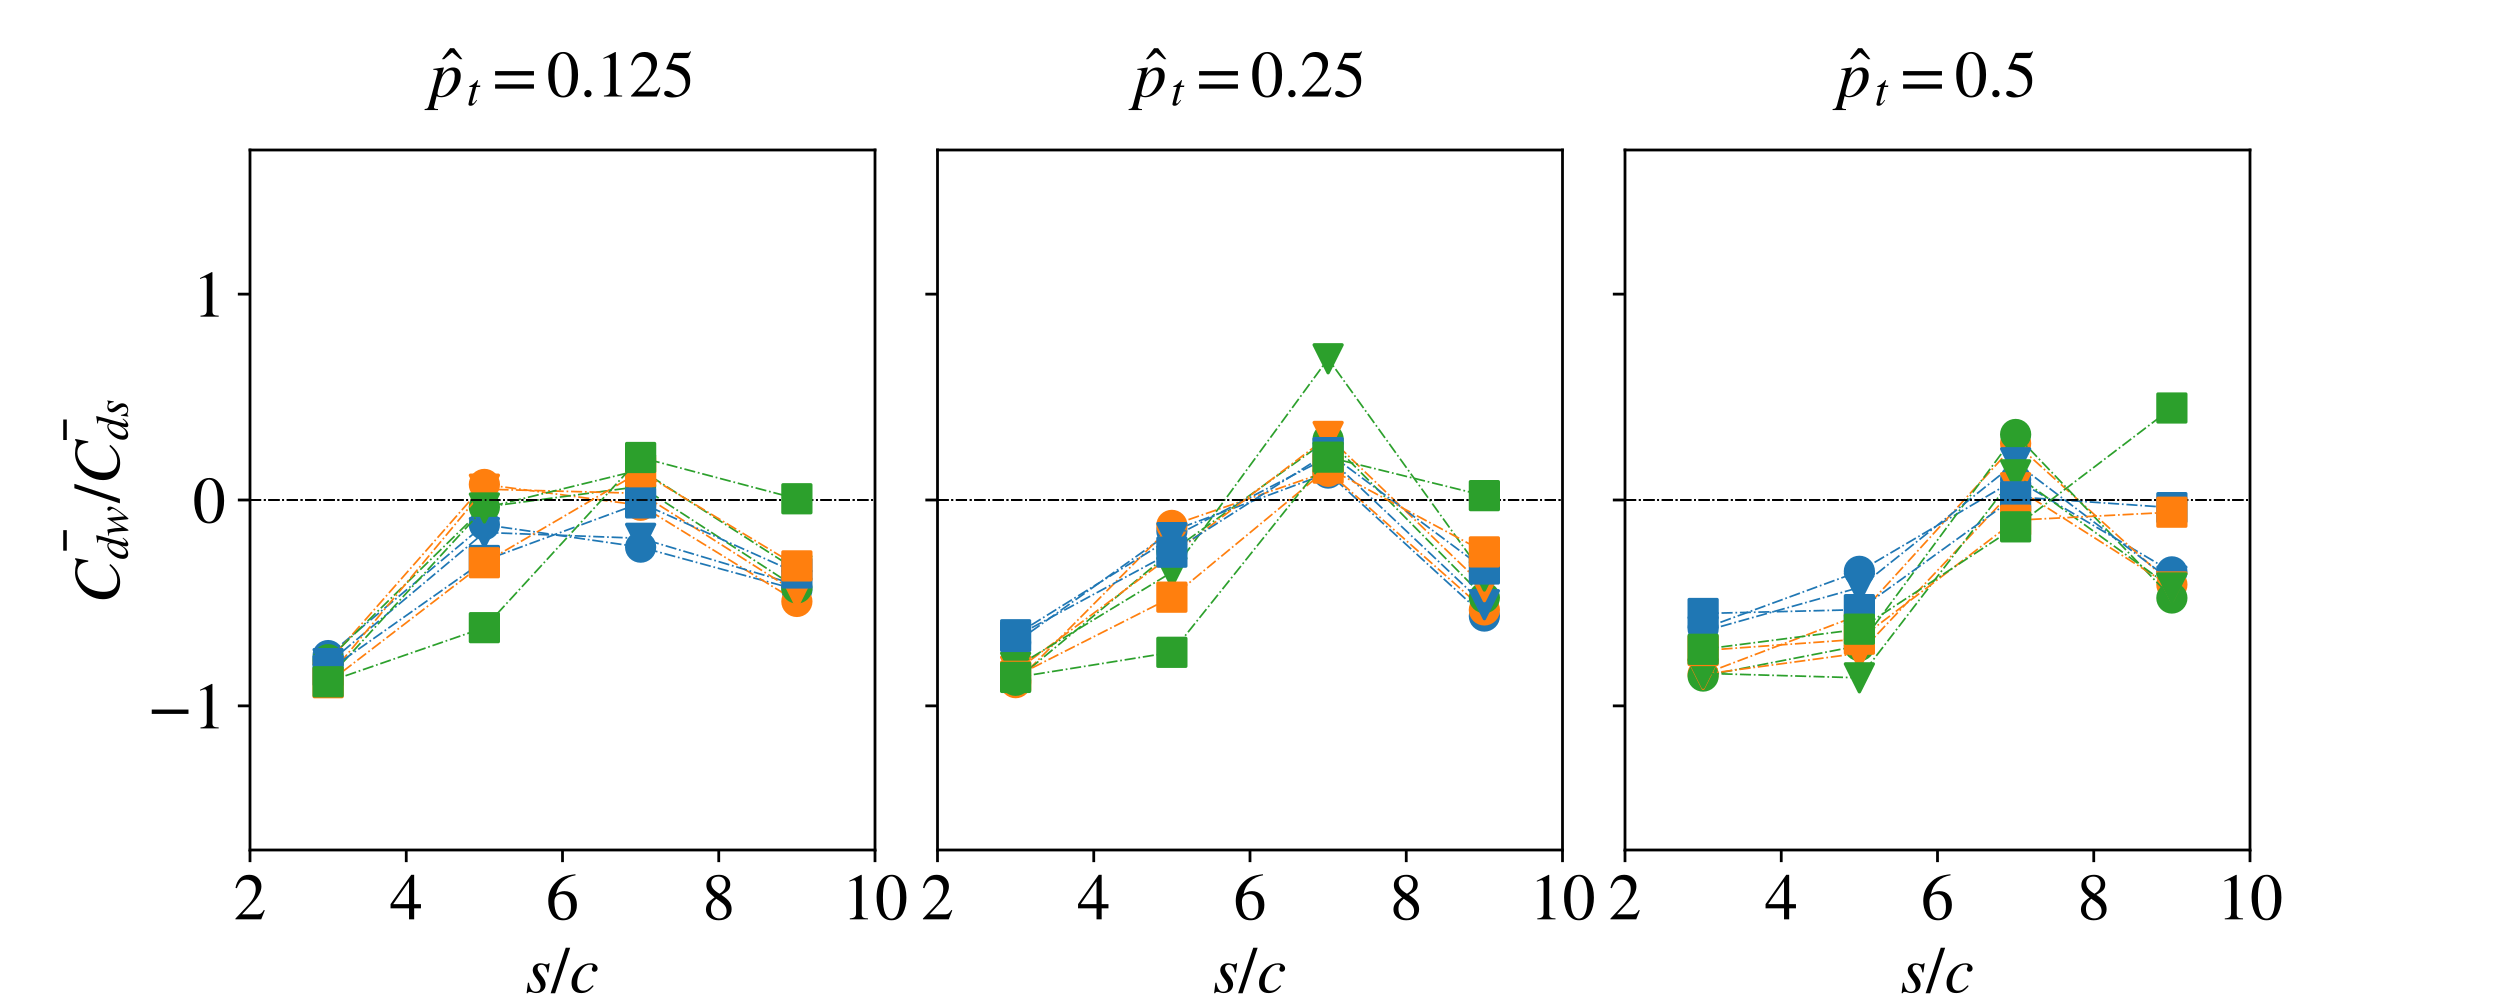 <?xml version="1.0" encoding="utf-8" standalone="no"?>
<!DOCTYPE svg PUBLIC "-//W3C//DTD SVG 1.1//EN"
  "http://www.w3.org/Graphics/SVG/1.1/DTD/svg11.dtd">
<!-- Created with matplotlib (https://matplotlib.org/) -->
<svg height="288pt" version="1.1" viewBox="0 0 720 288" width="720pt" xmlns="http://www.w3.org/2000/svg" xmlns:xlink="http://www.w3.org/1999/xlink">
 <defs>
  <style type="text/css">
*{stroke-linecap:butt;stroke-linejoin:round;}
  </style>
 </defs>
 <g id="figure_1">
  <g id="patch_1">
   <path d="M 0 288 
L 720 288 
L 720 0 
L 0 0 
z
" style="fill:#ffffff;"/>
  </g>
  <g id="axes_1">
   <g id="patch_2">
    <path d="M 72 244.8 
L 252 244.8 
L 252 43.2 
L 72 43.2 
z
" style="fill:#ffffff;"/>
   </g>
   <g id="matplotlib.axis_1">
    <g id="xtick_1">
     <g id="line2d_1">
      <defs>
       <path d="M 0 0 
L 0 3.5 
" id="md3a696a0fd" style="stroke:#000000;stroke-width:0.8;"/>
      </defs>
      <g>
       <use style="stroke:#000000;stroke-width:0.8;" x="72" xlink:href="#md3a696a0fd" y="244.8"/>
      </g>
     </g>
     <g id="text_1">
      <!-- 2 -->
      <defs>
       <path d="M 47.406 13.703 
L 42 0 
L 2.906 0 
L 2.906 1.203 
L 20.703 20.094 
Q 27.703 27.406 30.703 33.5 
Q 33.703 39.594 33.703 46.094 
Q 33.703 52.797 30 56.5 
Q 26.297 60.203 19.797 60.203 
Q 14.406 60.203 11.25 57.391 
Q 8.094 54.594 5.094 47.203 
L 3 47.703 
Q 4.703 57 9.844 62.297 
Q 15 67.594 23.797 67.594 
Q 32.094 67.594 37.188 62.594 
Q 42.297 57.594 42.297 50 
Q 42.297 38.703 29.5 25.203 
L 13 7.594 
L 36.406 7.594 
Q 39.703 7.594 41.641 8.891 
Q 43.594 10.203 46 14.297 
z
" id="STIXGeneral-Regular-50"/>
      </defs>
      <g transform="translate(67.25 264.776)scale(0.19 -0.19)">
       <use xlink:href="#STIXGeneral-Regular-50"/>
      </g>
     </g>
    </g>
    <g id="xtick_2">
     <g id="line2d_2">
      <g>
       <use style="stroke:#000000;stroke-width:0.8;" x="117" xlink:href="#md3a696a0fd" y="244.8"/>
      </g>
     </g>
     <g id="text_2">
      <!-- 4 -->
      <defs>
       <path d="M 47.297 16.703 
L 37 16.703 
L 37 0 
L 29.203 0 
L 29.203 16.703 
L 1.203 16.703 
L 1.203 23.094 
L 32.594 67.594 
L 37 67.594 
L 37 23.094 
L 47.297 23.094 
z
M 29.203 23.094 
L 29.203 57.406 
L 5.203 23.094 
z
" id="STIXGeneral-Regular-52"/>
      </defs>
      <g transform="translate(112.25 264.776)scale(0.19 -0.19)">
       <use xlink:href="#STIXGeneral-Regular-52"/>
      </g>
     </g>
    </g>
    <g id="xtick_3">
     <g id="line2d_3">
      <g>
       <use style="stroke:#000000;stroke-width:0.8;" x="162" xlink:href="#md3a696a0fd" y="244.8"/>
      </g>
     </g>
     <g id="text_3">
      <!-- 6 -->
      <defs>
       <path d="M 44.594 68.406 
L 44.797 66.797 
Q 33 64.906 25.094 57.25 
Q 17.203 49.594 15.203 38.297 
Q 21 42.797 27.906 42.797 
Q 36.703 42.797 41.75 37.188 
Q 46.797 31.594 46.797 21.906 
Q 46.797 12.094 41.703 5.906 
Q 35.797 -1.406 25.797 -1.406 
Q 13.594 -1.406 8.094 8.703 
Q 3.406 17.297 3.406 27.906 
Q 3.406 44.297 14.297 55.5 
Q 20.5 61.906 27.047 64.547 
Q 33.594 67.203 44.594 68.406 
z
M 37.797 18.797 
Q 37.797 38.203 24.297 38.203 
Q 19.297 38.203 16 35.547 
Q 12.703 32.906 12.703 26.594 
Q 12.703 14.906 16.344 8.156 
Q 20 1.406 26.906 1.406 
Q 32.203 1.406 35 6.156 
Q 37.797 10.906 37.797 18.797 
z
" id="STIXGeneral-Regular-54"/>
      </defs>
      <g transform="translate(157.25 264.776)scale(0.19 -0.19)">
       <use xlink:href="#STIXGeneral-Regular-54"/>
      </g>
     </g>
    </g>
    <g id="xtick_4">
     <g id="line2d_4">
      <g>
       <use style="stroke:#000000;stroke-width:0.8;" x="207" xlink:href="#md3a696a0fd" y="244.8"/>
      </g>
     </g>
     <g id="text_4">
      <!-- 8 -->
      <defs>
       <path d="M 44.5 15.5 
Q 44.5 7.797 39.141 3.188 
Q 33.797 -1.406 24.797 -1.406 
Q 16.406 -1.406 11 3.188 
Q 5.594 7.797 5.594 14.906 
Q 5.594 20.203 8.188 23.953 
Q 10.797 27.703 18.594 33.203 
Q 11.094 39.406 8.641 43.203 
Q 6.203 47 6.203 52 
Q 6.203 59.094 11.641 63.344 
Q 17.094 67.594 25.594 67.594 
Q 32.906 67.594 37.656 63.438 
Q 42.406 59.297 42.406 53.297 
Q 42.406 47.797 39.547 44.5 
Q 36.703 41.203 29 37.094 
Q 38 31.094 41.25 26.391 
Q 44.5 21.703 44.5 15.5 
z
M 35.5 53.297 
Q 35.5 58.5 32.594 61.641 
Q 29.703 64.797 24.594 64.797 
Q 19.5 64.797 16.547 62.141 
Q 13.594 59.5 13.594 54.891 
Q 13.594 50.297 16.547 46.547 
Q 19.5 42.797 26.094 38.906 
Q 31.203 41.906 33.344 45.25 
Q 35.5 48.594 35.5 53.297 
z
M 27.094 27.203 
L 21.203 31.203 
Q 16.797 27.594 15 24.141 
Q 13.203 20.703 13.203 15.797 
Q 13.203 9 16.641 5.203 
Q 20.094 1.406 25.906 1.406 
Q 30.797 1.406 33.844 4.453 
Q 36.906 7.5 36.906 12.406 
Q 36.906 16.906 34.594 20.297 
Q 32.297 23.703 27.094 27.203 
z
" id="STIXGeneral-Regular-56"/>
      </defs>
      <g transform="translate(202.25 264.776)scale(0.19 -0.19)">
       <use xlink:href="#STIXGeneral-Regular-56"/>
      </g>
     </g>
    </g>
    <g id="xtick_5">
     <g id="line2d_5">
      <g>
       <use style="stroke:#000000;stroke-width:0.8;" x="252" xlink:href="#md3a696a0fd" y="244.8"/>
      </g>
     </g>
     <g id="text_5">
      <!-- 10 -->
      <defs>
       <path d="M 39.406 0 
L 11.797 0 
L 11.797 1.5 
Q 17.297 1.797 19.297 3.547 
Q 21.297 5.297 21.297 9.5 
L 21.297 54.406 
Q 21.297 59.297 18.297 59.297 
Q 16.906 59.297 13.797 58.094 
L 11.094 57.094 
L 11.094 58.5 
L 29 67.594 
L 29.906 67.297 
L 29.906 7.594 
Q 29.906 4.297 31.906 2.891 
Q 33.906 1.5 39.406 1.5 
z
" id="STIXGeneral-Regular-49"/>
       <path d="M 47.594 33 
Q 47.594 26.297 46.297 20.344 
Q 45 14.406 42.453 9.406 
Q 39.906 4.406 35.406 1.5 
Q 30.906 -1.406 25 -1.406 
Q 18.906 -1.406 14.297 1.688 
Q 9.703 4.797 7.203 10 
Q 4.703 15.203 3.547 21.094 
Q 2.406 27 2.406 33.594 
Q 2.406 42.906 4.703 50.344 
Q 7 57.797 12.344 62.688 
Q 17.703 67.594 25.406 67.594 
Q 35.203 67.594 41.391 58 
Q 47.594 48.406 47.594 33 
z
M 38 32.5 
Q 38 48.297 34.641 56.641 
Q 31.297 65 24.797 65 
Q 18.594 65 15.297 56.594 
Q 12 48.203 12 32.906 
Q 12 17.5 15.297 9.344 
Q 18.594 1.203 25 1.203 
Q 31.297 1.203 34.641 9.344 
Q 38 17.5 38 32.5 
z
" id="STIXGeneral-Regular-48"/>
      </defs>
      <g transform="translate(242.5 264.776)scale(0.19 -0.19)">
       <use xlink:href="#STIXGeneral-Regular-49"/>
       <use x="50" xlink:href="#STIXGeneral-Regular-48"/>
      </g>
     </g>
    </g>
    <g id="text_6">
     <!-- $s/c$ -->
     <defs>
      <path d="M 36.594 44.203 
L 34.594 30.203 
L 33 30.203 
Q 31.594 41.797 24.094 41.797 
Q 21.406 41.797 19.797 40.297 
Q 18.203 38.797 18.203 36.094 
Q 18.203 32.297 23.594 25.906 
Q 30.406 18 30.406 12.297 
Q 30.406 6.203 26.344 2.547 
Q 22.297 -1.094 16 -1.094 
Q 13.094 -1.094 10.5 -0.094 
Q 8.406 0.797 6.094 0.797 
Q 4.094 0.797 3.203 -1.297 
L 1.594 -1.297 
L 3.594 14.594 
L 5.203 14.594 
Q 7.203 1 15.203 1 
Q 18.797 1 20.797 3 
Q 22.797 5 22.797 8.703 
Q 22.797 13.203 17.203 20.203 
Q 10.906 28.094 10.906 33.297 
Q 10.906 38.297 14.203 41.188 
Q 17.5 44.094 23 44.094 
Q 25 44.094 28.594 43.094 
Q 30.797 42.406 32.203 42.406 
Q 34.203 42.406 35.203 44.203 
z
" id="STIXGeneral-Italic-115"/>
      <path d="M 28.703 67.594 
L 5.906 -1.406 
L -0.906 -1.406 
L 22 67.594 
z
" id="STIXGeneral-Regular-47"/>
      <path d="M 35 10.703 
L 36.594 9.703 
Q 32 3.906 27.641 1.406 
Q 23.297 -1.094 17.703 -1.094 
Q 10.594 -1.094 6.797 2.797 
Q 3 6.703 3 14.297 
Q 3 21 6.391 27.25 
Q 9.797 33.5 15.297 38 
Q 23 44.094 32 44.094 
Q 36.594 44.094 39.547 41.797 
Q 42.5 39.5 42.5 36 
Q 42.5 34 41.094 32.594 
Q 39.703 31.203 37.703 31.203 
Q 35.703 31.203 34.75 32.344 
Q 33.797 33.5 33.797 35.203 
Q 33.797 36.094 34.547 37.547 
Q 35.297 39 35.297 40 
Q 35.297 42 31.594 42 
Q 25.297 42 20.703 37.203 
Q 11.594 27.594 11.594 13.906 
Q 11.594 8.5 13.891 5.5 
Q 16.203 2.5 20.5 2.5 
Q 24.406 2.5 27.594 4.391 
Q 30.797 6.297 35 10.703 
z
" id="STIXGeneral-Italic-99"/>
     </defs>
     <g transform="translate(151.36 285.876)scale(0.19 -0.19)">
      <use transform="translate(0 0.406)" xlink:href="#STIXGeneral-Italic-115"/>
      <use transform="translate(38.9 0.406)" xlink:href="#STIXGeneral-Regular-47"/>
      <use transform="translate(66.7 0.406)" xlink:href="#STIXGeneral-Italic-99"/>
     </g>
    </g>
   </g>
   <g id="matplotlib.axis_2">
    <g id="ytick_1">
     <g id="line2d_6">
      <defs>
       <path d="M 0 0 
L -3.5 0 
" id="mdf3794c778" style="stroke:#000000;stroke-width:0.8;"/>
      </defs>
      <g>
       <use style="stroke:#000000;stroke-width:0.8;" x="72" xlink:href="#mdf3794c778" y="203.294"/>
      </g>
     </g>
     <g id="text_7">
      <!-- −1 -->
      <defs>
       <path d="M 62.094 22 
L 6.406 22 
L 6.406 28.594 
L 62.094 28.594 
z
" id="STIXGeneral-Regular-8722"/>
      </defs>
      <g transform="translate(42.485 209.782)scale(0.19 -0.19)">
       <use xlink:href="#STIXGeneral-Regular-8722"/>
       <use x="68.5" xlink:href="#STIXGeneral-Regular-49"/>
      </g>
     </g>
    </g>
    <g id="ytick_2">
     <g id="line2d_7">
      <g>
       <use style="stroke:#000000;stroke-width:0.8;" x="72" xlink:href="#mdf3794c778" y="144"/>
      </g>
     </g>
     <g id="text_8">
      <!-- 0 -->
      <g transform="translate(55.5 150.488)scale(0.19 -0.19)">
       <use xlink:href="#STIXGeneral-Regular-48"/>
      </g>
     </g>
    </g>
    <g id="ytick_3">
     <g id="line2d_8">
      <g>
       <use style="stroke:#000000;stroke-width:0.8;" x="72" xlink:href="#mdf3794c778" y="84.706"/>
      </g>
     </g>
     <g id="text_9">
      <!-- 1 -->
      <g transform="translate(55.5 91.194)scale(0.19 -0.19)">
       <use xlink:href="#STIXGeneral-Regular-49"/>
      </g>
     </g>
    </g>
    <g id="text_10">
     <!-- $\bar{C_{dw}}/\bar{C_{ds}}$ -->
     <defs>
      <path d="M -7.406 54.703 
L -38.5 54.703 
L -38.5 60.094 
L -7.406 60.094 
z
" id="STIXGeneral-Regular-772"/>
      <path d="M 68.906 66.406 
L 65.203 46.406 
L 63.406 46.703 
Q 61.594 63 48.5 63 
Q 37.594 63 28.594 53.297 
Q 23.297 47.703 20.547 39.703 
Q 17.797 31.703 17.797 23.203 
Q 17.797 2.703 35.297 2.703 
Q 41.5 2.703 46.641 5.297 
Q 51.797 7.906 58.203 14.594 
L 60 13.094 
Q 53.297 5.203 46.844 1.703 
Q 40.406 -1.797 32.703 -1.797 
Q 21 -1.797 13.797 5.141 
Q 6.594 12.094 6.594 24.297 
Q 6.594 34.594 11.688 43.938 
Q 16.797 53.297 25.297 59.297 
Q 35.5 66.594 47.203 66.594 
Q 54.094 66.594 58.906 64.906 
Q 60.906 64.203 63 64.203 
Q 65.703 64.203 66.797 66.406 
z
" id="STIXGeneral-Italic-67"/>
      <path d="M 52.094 68.297 
L 52.703 67.703 
L 48.797 52.5 
L 42.797 30.594 
Q 36.297 6.703 36.297 6 
Q 36.297 4 38.094 4 
Q 39.406 4 40.844 5.25 
Q 42.297 6.5 46.297 11.094 
L 47.5 10.094 
Q 39.797 -1.297 32.797 -1.297 
Q 30.906 -1.297 29.797 -0.094 
Q 28.703 1.094 28.703 3.203 
Q 28.703 6.203 30 12.094 
Q 25.703 4.797 21.547 1.844 
Q 17.406 -1.094 12.203 -1.094 
Q 7.203 -1.094 4.344 1.953 
Q 1.5 5 1.5 10.594 
Q 1.5 22.5 11.141 33.297 
Q 20.797 44.094 30.703 44.094 
Q 33.797 44.094 35.25 42.688 
Q 36.703 41.297 37.203 38.297 
L 37.297 38.297 
L 41.797 54.594 
Q 43.203 59.5 43.203 61.703 
Q 43.203 63.297 42.094 63.688 
Q 41 64.094 36.797 64.297 
L 36.797 66 
Q 44.5 66.703 52.094 68.297 
z
M 35.594 36.094 
Q 35.594 38.703 34.141 40.25 
Q 32.703 41.797 30.906 41.797 
Q 26.203 41.797 21.797 37.203 
Q 16.797 31.906 13.5 24.547 
Q 10.203 17.203 10.203 11 
Q 10.203 7.594 11.75 5.641 
Q 13.297 3.703 16 3.703 
Q 20.5 3.703 25.094 8.594 
Q 29.703 13.5 32.641 21.094 
Q 35.594 28.703 35.594 36.094 
z
" id="STIXGeneral-Italic-100"/>
      <path d="M 40.297 42.594 
L 43.5 7.406 
Q 53.406 19.703 56.703 24.953 
Q 60 30.203 60 33.406 
Q 60 34.797 57.797 36.906 
Q 55.703 38.906 55.703 41 
Q 55.703 42.203 56.844 43.141 
Q 58 44.094 59.594 44.094 
Q 61.797 44.094 63.297 42.5 
Q 64.797 40.906 64.797 38.5 
Q 64.797 29.406 43.594 3.594 
L 42.703 2.5 
Q 39.203 -1.797 38.203 -1.797 
Q 37.406 -1.797 37.094 1.703 
L 34.203 32.703 
L 25.297 17.5 
Q 23 13.703 19.797 7.594 
Q 14.906 -1.797 13.406 -1.797 
Q 12.703 -1.797 12.5 -0.891 
Q 12.297 0 12.094 2.906 
L 11.703 12 
Q 10.906 28.406 9 36.203 
Q 8.297 38.906 7.438 39.656 
Q 6.594 40.406 4.297 40.406 
L 1.5 40.406 
L 1.5 41.703 
Q 9.406 43 11 43.406 
Q 11.5 43.5 12.141 43.703 
Q 12.797 43.906 13.188 44 
Q 13.594 44.094 13.906 44.094 
Q 14.703 44.094 15 43.594 
Q 15.297 43.094 15.797 40.703 
Q 18.297 28.703 19 12.594 
L 38.203 43 
Q 38.797 44 39.5 44 
Q 40.297 44 40.297 42.594 
z
" id="STIXGeneral-Italic-119"/>
     </defs>
     <g transform="translate(34.361 173.83)rotate(-90)scale(0.19 -0.19)">
      <use transform="translate(118.7 24.906)" xlink:href="#STIXGeneral-Regular-772"/>
      <use transform="translate(0 0.516)" xlink:href="#STIXGeneral-Italic-67"/>
      <use transform="translate(66.7 -12.713)scale(0.7)" xlink:href="#STIXGeneral-Italic-100"/>
      <use transform="translate(101.7 -12.713)scale(0.7)" xlink:href="#STIXGeneral-Italic-119"/>
      <use transform="translate(152.799 0.516)" xlink:href="#STIXGeneral-Regular-47"/>
      <use transform="translate(286.434 24.906)" xlink:href="#STIXGeneral-Regular-772"/>
      <use transform="translate(180.599 0.516)" xlink:href="#STIXGeneral-Italic-67"/>
      <use transform="translate(247.299 -12.713)scale(0.7)" xlink:href="#STIXGeneral-Italic-100"/>
      <use transform="translate(282.299 -12.713)scale(0.7)" xlink:href="#STIXGeneral-Italic-115"/>
     </g>
    </g>
   </g>
   <g id="line2d_9">
    <path clip-path="url(#p5678a4a437)" d="M 94.5 188.804 
L 139.5 151.096 
L 184.5 157.579 
L 229.5 169.823 
" style="fill:none;stroke:#1f77b4;stroke-dasharray:3.2,0.8,0.5,0.8;stroke-dashoffset:0;stroke-width:0.5;"/>
    <defs>
     <path d="M 0 4 
C 1.061 4 2.078 3.579 2.828 2.828 
C 3.579 2.078 4 1.061 4 0 
C 4 -1.061 3.579 -2.078 2.828 -2.828 
C 2.078 -3.579 1.061 -4 0 -4 
C -1.061 -4 -2.078 -3.579 -2.828 -2.828 
C -3.579 -2.078 -4 -1.061 -4 0 
C -4 1.061 -3.579 2.078 -2.828 2.828 
C -2.078 3.579 -1.061 4 0 4 
z
" id="m0e674c9236" style="stroke:#1f77b4;"/>
    </defs>
    <g clip-path="url(#p5678a4a437)">
     <use style="fill:#1f77b4;stroke:#1f77b4;" x="94.5" xlink:href="#m0e674c9236" y="188.804"/>
     <use style="fill:#1f77b4;stroke:#1f77b4;" x="139.5" xlink:href="#m0e674c9236" y="151.096"/>
     <use style="fill:#1f77b4;stroke:#1f77b4;" x="184.5" xlink:href="#m0e674c9236" y="157.579"/>
     <use style="fill:#1f77b4;stroke:#1f77b4;" x="229.5" xlink:href="#m0e674c9236" y="169.823"/>
    </g>
   </g>
   <g id="line2d_10">
    <path clip-path="url(#p5678a4a437)" d="M 72 144 
L 252 144 
" style="fill:none;stroke:#000000;stroke-dasharray:3.2,0.8,0.5,0.8;stroke-dashoffset:0;stroke-width:0.5;"/>
   </g>
   <g id="line2d_11">
    <path clip-path="url(#p5678a4a437)" d="M 94.5 190.664 
L 139.5 139.517 
L 184.5 145.524 
L 229.5 173.217 
" style="fill:none;stroke:#ff7f0e;stroke-dasharray:3.2,0.8,0.5,0.8;stroke-dashoffset:0;stroke-width:0.5;"/>
    <defs>
     <path d="M 0 4 
C 1.061 4 2.078 3.579 2.828 2.828 
C 3.579 2.078 4 1.061 4 0 
C 4 -1.061 3.579 -2.078 2.828 -2.828 
C 2.078 -3.579 1.061 -4 0 -4 
C -1.061 -4 -2.078 -3.579 -2.828 -2.828 
C -3.579 -2.078 -4 -1.061 -4 0 
C -4 1.061 -3.579 2.078 -2.828 2.828 
C -2.078 3.579 -1.061 4 0 4 
z
" id="m3ea78b4dde" style="stroke:#ff7f0e;"/>
    </defs>
    <g clip-path="url(#p5678a4a437)">
     <use style="fill:#ff7f0e;stroke:#ff7f0e;" x="94.5" xlink:href="#m3ea78b4dde" y="190.664"/>
     <use style="fill:#ff7f0e;stroke:#ff7f0e;" x="139.5" xlink:href="#m3ea78b4dde" y="139.517"/>
     <use style="fill:#ff7f0e;stroke:#ff7f0e;" x="184.5" xlink:href="#m3ea78b4dde" y="145.524"/>
     <use style="fill:#ff7f0e;stroke:#ff7f0e;" x="229.5" xlink:href="#m3ea78b4dde" y="173.217"/>
    </g>
   </g>
   <g id="line2d_12">
    <path clip-path="url(#p5678a4a437)" d="M 94.5 189.986 
L 139.5 146.038 
L 184.5 140.079 
L 229.5 169.341 
" style="fill:none;stroke:#2ca02c;stroke-dasharray:3.2,0.8,0.5,0.8;stroke-dashoffset:0;stroke-width:0.5;"/>
    <defs>
     <path d="M 0 4 
C 1.061 4 2.078 3.579 2.828 2.828 
C 3.579 2.078 4 1.061 4 0 
C 4 -1.061 3.579 -2.078 2.828 -2.828 
C 2.078 -3.579 1.061 -4 0 -4 
C -1.061 -4 -2.078 -3.579 -2.828 -2.828 
C -3.579 -2.078 -4 -1.061 -4 0 
C -4 1.061 -3.579 2.078 -2.828 2.828 
C -2.078 3.579 -1.061 4 0 4 
z
" id="m2f05113d85" style="stroke:#2ca02c;"/>
    </defs>
    <g clip-path="url(#p5678a4a437)">
     <use style="fill:#2ca02c;stroke:#2ca02c;" x="94.5" xlink:href="#m2f05113d85" y="189.986"/>
     <use style="fill:#2ca02c;stroke:#2ca02c;" x="139.5" xlink:href="#m2f05113d85" y="146.038"/>
     <use style="fill:#2ca02c;stroke:#2ca02c;" x="184.5" xlink:href="#m2f05113d85" y="140.079"/>
     <use style="fill:#2ca02c;stroke:#2ca02c;" x="229.5" xlink:href="#m2f05113d85" y="169.341"/>
    </g>
   </g>
   <g id="line2d_13">
    <path clip-path="url(#p5678a4a437)" d="M 94.5 191.102 
L 139.5 153.348 
L 184.5 155.028 
L 229.5 168.469 
" style="fill:none;stroke:#1f77b4;stroke-dasharray:3.2,0.8,0.5,0.8;stroke-dashoffset:0;stroke-width:0.5;"/>
    <defs>
     <path d="M -0 4 
L 4 -4 
L -4 -4 
z
" id="me4f8b0b4ec" style="stroke:#1f77b4;stroke-linejoin:miter;"/>
    </defs>
    <g clip-path="url(#p5678a4a437)">
     <use style="fill:#1f77b4;stroke:#1f77b4;stroke-linejoin:miter;" x="94.5" xlink:href="#me4f8b0b4ec" y="191.102"/>
     <use style="fill:#1f77b4;stroke:#1f77b4;stroke-linejoin:miter;" x="139.5" xlink:href="#me4f8b0b4ec" y="153.348"/>
     <use style="fill:#1f77b4;stroke:#1f77b4;stroke-linejoin:miter;" x="184.5" xlink:href="#me4f8b0b4ec" y="155.028"/>
     <use style="fill:#1f77b4;stroke:#1f77b4;stroke-linejoin:miter;" x="229.5" xlink:href="#me4f8b0b4ec" y="168.469"/>
    </g>
   </g>
   <g id="line2d_14">
    <path clip-path="url(#p5678a4a437)" d="M 72 144 
L 252 144 
" style="fill:none;stroke:#000000;stroke-dasharray:3.2,0.8,0.5,0.8;stroke-dashoffset:0;stroke-width:0.5;"/>
   </g>
   <g id="line2d_15">
    <path clip-path="url(#p5678a4a437)" d="M 94.5 195.057 
L 139.5 140.878 
L 184.5 142.083 
L 229.5 170.705 
" style="fill:none;stroke:#ff7f0e;stroke-dasharray:3.2,0.8,0.5,0.8;stroke-dashoffset:0;stroke-width:0.5;"/>
    <defs>
     <path d="M -0 4 
L 4 -4 
L -4 -4 
z
" id="m529868de2e" style="stroke:#ff7f0e;stroke-linejoin:miter;"/>
    </defs>
    <g clip-path="url(#p5678a4a437)">
     <use style="fill:#ff7f0e;stroke:#ff7f0e;stroke-linejoin:miter;" x="94.5" xlink:href="#m529868de2e" y="195.057"/>
     <use style="fill:#ff7f0e;stroke:#ff7f0e;stroke-linejoin:miter;" x="139.5" xlink:href="#m529868de2e" y="140.878"/>
     <use style="fill:#ff7f0e;stroke:#ff7f0e;stroke-linejoin:miter;" x="184.5" xlink:href="#m529868de2e" y="142.083"/>
     <use style="fill:#ff7f0e;stroke:#ff7f0e;stroke-linejoin:miter;" x="229.5" xlink:href="#m529868de2e" y="170.705"/>
    </g>
   </g>
   <g id="line2d_16">
    <path clip-path="url(#p5678a4a437)" d="M 94.5 195.394 
L 139.5 146.297 
L 184.5 135.311 
L 229.5 164.261 
" style="fill:none;stroke:#2ca02c;stroke-dasharray:3.2,0.8,0.5,0.8;stroke-dashoffset:0;stroke-width:0.5;"/>
    <defs>
     <path d="M -0 4 
L 4 -4 
L -4 -4 
z
" id="m71889e7616" style="stroke:#2ca02c;stroke-linejoin:miter;"/>
    </defs>
    <g clip-path="url(#p5678a4a437)">
     <use style="fill:#2ca02c;stroke:#2ca02c;stroke-linejoin:miter;" x="94.5" xlink:href="#m71889e7616" y="195.394"/>
     <use style="fill:#2ca02c;stroke:#2ca02c;stroke-linejoin:miter;" x="139.5" xlink:href="#m71889e7616" y="146.297"/>
     <use style="fill:#2ca02c;stroke:#2ca02c;stroke-linejoin:miter;" x="184.5" xlink:href="#m71889e7616" y="135.311"/>
     <use style="fill:#2ca02c;stroke:#2ca02c;stroke-linejoin:miter;" x="229.5" xlink:href="#m71889e7616" y="164.261"/>
    </g>
   </g>
   <g id="line2d_17">
    <path clip-path="url(#p5678a4a437)" d="M 94.5 193.119 
L 139.5 161.424 
L 184.5 144.84 
L 229.5 165.027 
" style="fill:none;stroke:#1f77b4;stroke-dasharray:3.2,0.8,0.5,0.8;stroke-dashoffset:0;stroke-width:0.5;"/>
    <defs>
     <path d="M -4 4 
L 4 4 
L 4 -4 
L -4 -4 
z
" id="m8e7e58f43f" style="stroke:#1f77b4;stroke-linejoin:miter;"/>
    </defs>
    <g clip-path="url(#p5678a4a437)">
     <use style="fill:#1f77b4;stroke:#1f77b4;stroke-linejoin:miter;" x="94.5" xlink:href="#m8e7e58f43f" y="193.119"/>
     <use style="fill:#1f77b4;stroke:#1f77b4;stroke-linejoin:miter;" x="139.5" xlink:href="#m8e7e58f43f" y="161.424"/>
     <use style="fill:#1f77b4;stroke:#1f77b4;stroke-linejoin:miter;" x="184.5" xlink:href="#m8e7e58f43f" y="144.84"/>
     <use style="fill:#1f77b4;stroke:#1f77b4;stroke-linejoin:miter;" x="229.5" xlink:href="#m8e7e58f43f" y="165.027"/>
    </g>
   </g>
   <g id="line2d_18">
    <path clip-path="url(#p5678a4a437)" d="M 72 144 
L 252 144 
" style="fill:none;stroke:#000000;stroke-dasharray:3.2,0.8,0.5,0.8;stroke-dashoffset:0;stroke-width:0.5;"/>
   </g>
   <g id="line2d_19">
    <path clip-path="url(#p5678a4a437)" d="M 94.5 196.615 
L 139.5 162.067 
L 184.5 135.802 
L 229.5 162.978 
" style="fill:none;stroke:#ff7f0e;stroke-dasharray:3.2,0.8,0.5,0.8;stroke-dashoffset:0;stroke-width:0.5;"/>
    <defs>
     <path d="M -4 4 
L 4 4 
L 4 -4 
L -4 -4 
z
" id="mb41c39c2f2" style="stroke:#ff7f0e;stroke-linejoin:miter;"/>
    </defs>
    <g clip-path="url(#p5678a4a437)">
     <use style="fill:#ff7f0e;stroke:#ff7f0e;stroke-linejoin:miter;" x="94.5" xlink:href="#mb41c39c2f2" y="196.615"/>
     <use style="fill:#ff7f0e;stroke:#ff7f0e;stroke-linejoin:miter;" x="139.5" xlink:href="#mb41c39c2f2" y="162.067"/>
     <use style="fill:#ff7f0e;stroke:#ff7f0e;stroke-linejoin:miter;" x="184.5" xlink:href="#mb41c39c2f2" y="135.802"/>
     <use style="fill:#ff7f0e;stroke:#ff7f0e;stroke-linejoin:miter;" x="229.5" xlink:href="#mb41c39c2f2" y="162.978"/>
    </g>
   </g>
   <g id="line2d_20">
    <path clip-path="url(#p5678a4a437)" d="M 94.5 196.347 
L 139.5 180.767 
L 184.5 131.755 
L 229.5 143.643 
" style="fill:none;stroke:#2ca02c;stroke-dasharray:3.2,0.8,0.5,0.8;stroke-dashoffset:0;stroke-width:0.5;"/>
    <defs>
     <path d="M -4 4 
L 4 4 
L 4 -4 
L -4 -4 
z
" id="ma6f6d56076" style="stroke:#2ca02c;stroke-linejoin:miter;"/>
    </defs>
    <g clip-path="url(#p5678a4a437)">
     <use style="fill:#2ca02c;stroke:#2ca02c;stroke-linejoin:miter;" x="94.5" xlink:href="#ma6f6d56076" y="196.347"/>
     <use style="fill:#2ca02c;stroke:#2ca02c;stroke-linejoin:miter;" x="139.5" xlink:href="#ma6f6d56076" y="180.767"/>
     <use style="fill:#2ca02c;stroke:#2ca02c;stroke-linejoin:miter;" x="184.5" xlink:href="#ma6f6d56076" y="131.755"/>
     <use style="fill:#2ca02c;stroke:#2ca02c;stroke-linejoin:miter;" x="229.5" xlink:href="#ma6f6d56076" y="143.643"/>
    </g>
   </g>
   <g id="patch_3">
    <path d="M 72 244.8 
L 72 43.2 
" style="fill:none;stroke:#000000;stroke-linecap:square;stroke-linejoin:miter;stroke-width:0.8;"/>
   </g>
   <g id="patch_4">
    <path d="M 252 244.8 
L 252 43.2 
" style="fill:none;stroke:#000000;stroke-linecap:square;stroke-linejoin:miter;stroke-width:0.8;"/>
   </g>
   <g id="patch_5">
    <path d="M 72 244.8 
L 252 244.8 
" style="fill:none;stroke:#000000;stroke-linecap:square;stroke-linejoin:miter;stroke-width:0.8;"/>
   </g>
   <g id="patch_6">
    <path d="M 72 43.2 
L 252 43.2 
" style="fill:none;stroke:#000000;stroke-linecap:square;stroke-linejoin:miter;stroke-width:0.8;"/>
   </g>
   <g id="text_11">
    <!-- $\^p_t = 0.125$ -->
    <defs>
     <path d="M -7.5 50.703 
L -10.906 50.703 
L -23.094 61 
L -35.203 50.703 
L -38.594 50.703 
L -26.203 67.406 
L -20 67.406 
z
" id="STIXGeneral-Regular-770"/>
     <path d="M 21.5 42.797 
L 18.594 32.797 
Q 26.094 44.094 35.703 44.094 
Q 41.203 44.094 44.203 40.797 
Q 47.203 37.5 47.203 31.594 
Q 47.203 19.297 37.844 9.094 
Q 28.5 -1.094 17.5 -1.094 
Q 13.906 -1.094 10.594 0.594 
Q 6.594 -15.906 6.594 -16 
Q 6.594 -17.594 7.938 -18.25 
Q 9.297 -18.906 12.797 -18.906 
L 12.797 -20.5 
L -7.5 -20.5 
L -7.5 -18.906 
Q -4.297 -18.797 -2.938 -17.5 
Q -1.594 -16.203 -0.703 -12.594 
L 10.797 30.594 
Q 12.406 36.406 12.406 37.703 
Q 12.406 40.406 8 40.406 
L 5.797 40.406 
L 5.594 41.906 
L 21.203 44.094 
Q 21.703 44.094 21.703 43.703 
Q 21.594 43.203 21.5 42.797 
z
M 38.203 31.297 
Q 38.203 35.703 36.75 37.75 
Q 35.297 39.797 32 39.797 
Q 28.094 39.797 24.188 36.391 
Q 20.297 33 18.5 28.406 
Q 16.297 22.703 14.141 14.891 
Q 12 7.094 12 4.594 
Q 12 2.906 13.344 1.844 
Q 14.703 0.797 16.797 0.797 
Q 24.594 0.797 31.297 10.297 
Q 38.203 19.906 38.203 31.297 
z
" id="STIXGeneral-Italic-112"/>
     <path d="M 29.594 42.797 
L 29.094 39.594 
L 20.703 39.594 
L 12 6.797 
Q 11.797 6 11.797 5.406 
Q 11.797 3.797 13.297 3.797 
Q 14.5 3.797 16.094 5.344 
Q 17.703 6.906 21.406 11.703 
L 22.703 11 
Q 18.094 4 15.141 1.453 
Q 12.203 -1.094 8.406 -1.094 
Q 3.797 -1.094 3.797 2.594 
Q 3.797 3.594 5.406 10 
L 13.203 39.594 
L 5.703 39.594 
L 5.594 40.203 
Q 5.594 42 8.906 42.703 
Q 11.406 43.297 15.5 46.547 
Q 19.594 49.797 22.203 53.703 
Q 22.797 54.594 23.594 54.594 
Q 24.5 54.594 24.5 53.797 
Q 24.5 53.297 24.406 53.094 
L 21.594 42.797 
z
" id="STIXGeneral-Italic-116"/>
     <path d="M 63.703 32 
L 4.797 32 
L 4.797 38.594 
L 63.703 38.594 
z
M 63.703 12 
L 4.797 12 
L 4.797 18.594 
L 63.703 18.594 
z
" id="STIXGeneral-Regular-61"/>
     <path d="M 18.094 4.297 
Q 18.094 2.094 16.438 0.5 
Q 14.797 -1.094 12.5 -1.094 
Q 10.203 -1.094 8.594 0.5 
Q 7 2.094 7 4.391 
Q 7 6.703 8.641 8.344 
Q 10.297 10 12.594 10 
Q 14.797 10 16.438 8.297 
Q 18.094 6.594 18.094 4.297 
z
" id="STIXGeneral-Regular-46"/>
     <path d="M 43.797 68.094 
L 40.203 59.594 
Q 39.594 58.297 37.5 58.297 
L 18.094 58.297 
L 14.094 49.797 
Q 25.094 47.703 30 45.25 
Q 34.906 42.797 39.094 37 
Q 42.594 32.203 42.594 24.297 
Q 42.594 17.094 40.25 12.188 
Q 37.906 7.297 32.797 3.5 
Q 26 -1.406 15.797 -1.406 
Q 10.094 -1.406 6.594 0.297 
Q 3.094 2 3.094 4.797 
Q 3.094 8.594 7.594 8.594 
Q 11.203 8.594 15 5.5 
Q 18.906 2.297 22.094 2.297 
Q 27.297 2.297 31.438 7.5 
Q 35.594 12.703 35.594 19.203 
Q 35.594 28.797 28.906 34.203 
Q 20.203 41.203 7.594 41.203 
Q 6.406 41.203 6.406 42 
L 6.5 42.5 
L 17.406 66.203 
L 38.094 66.203 
Q 39.797 66.203 40.75 66.703 
Q 41.703 67.203 42.906 68.797 
z
" id="STIXGeneral-Regular-53"/>
    </defs>
    <g transform="translate(123.715 27.941)scale(0.19 -0.19)">
     <use transform="translate(57.266 6.594)" xlink:href="#STIXGeneral-Regular-770"/>
     <use transform="translate(0 0.703)" xlink:href="#STIXGeneral-Italic-112"/>
     <use transform="translate(56.231 -12.525)scale(0.7)" xlink:href="#STIXGeneral-Italic-116"/>
     <use transform="translate(94.54 0.703)" xlink:href="#STIXGeneral-Regular-61"/>
     <use transform="translate(177.48 0.703)" xlink:href="#STIXGeneral-Regular-48"/>
     <use transform="translate(227.48 0.703)" xlink:href="#STIXGeneral-Regular-46"/>
     <use transform="translate(252.48 0.703)" xlink:href="#STIXGeneral-Regular-49"/>
     <use transform="translate(302.48 0.703)" xlink:href="#STIXGeneral-Regular-50"/>
     <use transform="translate(352.48 0.703)" xlink:href="#STIXGeneral-Regular-53"/>
    </g>
   </g>
  </g>
  <g id="axes_2">
   <g id="patch_7">
    <path d="M 270 244.8 
L 450 244.8 
L 450 43.2 
L 270 43.2 
z
" style="fill:#ffffff;"/>
   </g>
   <g id="matplotlib.axis_3">
    <g id="xtick_6">
     <g id="line2d_21">
      <g>
       <use style="stroke:#000000;stroke-width:0.8;" x="270" xlink:href="#md3a696a0fd" y="244.8"/>
      </g>
     </g>
     <g id="text_12">
      <!-- 2 -->
      <g transform="translate(265.25 264.776)scale(0.19 -0.19)">
       <use xlink:href="#STIXGeneral-Regular-50"/>
      </g>
     </g>
    </g>
    <g id="xtick_7">
     <g id="line2d_22">
      <g>
       <use style="stroke:#000000;stroke-width:0.8;" x="315" xlink:href="#md3a696a0fd" y="244.8"/>
      </g>
     </g>
     <g id="text_13">
      <!-- 4 -->
      <g transform="translate(310.25 264.776)scale(0.19 -0.19)">
       <use xlink:href="#STIXGeneral-Regular-52"/>
      </g>
     </g>
    </g>
    <g id="xtick_8">
     <g id="line2d_23">
      <g>
       <use style="stroke:#000000;stroke-width:0.8;" x="360" xlink:href="#md3a696a0fd" y="244.8"/>
      </g>
     </g>
     <g id="text_14">
      <!-- 6 -->
      <g transform="translate(355.25 264.776)scale(0.19 -0.19)">
       <use xlink:href="#STIXGeneral-Regular-54"/>
      </g>
     </g>
    </g>
    <g id="xtick_9">
     <g id="line2d_24">
      <g>
       <use style="stroke:#000000;stroke-width:0.8;" x="405" xlink:href="#md3a696a0fd" y="244.8"/>
      </g>
     </g>
     <g id="text_15">
      <!-- 8 -->
      <g transform="translate(400.25 264.776)scale(0.19 -0.19)">
       <use xlink:href="#STIXGeneral-Regular-56"/>
      </g>
     </g>
    </g>
    <g id="xtick_10">
     <g id="line2d_25">
      <g>
       <use style="stroke:#000000;stroke-width:0.8;" x="450" xlink:href="#md3a696a0fd" y="244.8"/>
      </g>
     </g>
     <g id="text_16">
      <!-- 10 -->
      <g transform="translate(440.5 264.776)scale(0.19 -0.19)">
       <use xlink:href="#STIXGeneral-Regular-49"/>
       <use x="50" xlink:href="#STIXGeneral-Regular-48"/>
      </g>
     </g>
    </g>
    <g id="text_17">
     <!-- $s/c$ -->
     <g transform="translate(349.36 285.876)scale(0.19 -0.19)">
      <use transform="translate(0 0.406)" xlink:href="#STIXGeneral-Italic-115"/>
      <use transform="translate(38.9 0.406)" xlink:href="#STIXGeneral-Regular-47"/>
      <use transform="translate(66.7 0.406)" xlink:href="#STIXGeneral-Italic-99"/>
     </g>
    </g>
   </g>
   <g id="matplotlib.axis_4">
    <g id="ytick_4">
     <g id="line2d_26">
      <g>
       <use style="stroke:#000000;stroke-width:0.8;" x="270" xlink:href="#mdf3794c778" y="203.294"/>
      </g>
     </g>
    </g>
    <g id="ytick_5">
     <g id="line2d_27">
      <g>
       <use style="stroke:#000000;stroke-width:0.8;" x="270" xlink:href="#mdf3794c778" y="144"/>
      </g>
     </g>
    </g>
    <g id="ytick_6">
     <g id="line2d_28">
      <g>
       <use style="stroke:#000000;stroke-width:0.8;" x="270" xlink:href="#mdf3794c778" y="84.706"/>
      </g>
     </g>
    </g>
   </g>
   <g id="line2d_29">
    <path clip-path="url(#p2e8513607a)" d="M 292.5 185.062 
L 337.5 152.938 
L 382.5 136.246 
L 427.5 177.426 
" style="fill:none;stroke:#1f77b4;stroke-dasharray:3.2,0.8,0.5,0.8;stroke-dashoffset:0;stroke-width:0.5;"/>
    <g clip-path="url(#p2e8513607a)">
     <use style="fill:#1f77b4;stroke:#1f77b4;" x="292.5" xlink:href="#m0e674c9236" y="185.062"/>
     <use style="fill:#1f77b4;stroke:#1f77b4;" x="337.5" xlink:href="#m0e674c9236" y="152.938"/>
     <use style="fill:#1f77b4;stroke:#1f77b4;" x="382.5" xlink:href="#m0e674c9236" y="136.246"/>
     <use style="fill:#1f77b4;stroke:#1f77b4;" x="427.5" xlink:href="#m0e674c9236" y="177.426"/>
    </g>
   </g>
   <g id="line2d_30">
    <path clip-path="url(#p2e8513607a)" d="M 270 144 
L 450 144 
" style="fill:none;stroke:#000000;stroke-dasharray:3.2,0.8,0.5,0.8;stroke-dashoffset:0;stroke-width:0.5;"/>
   </g>
   <g id="line2d_31">
    <path clip-path="url(#p2e8513607a)" d="M 292.5 196.608 
L 337.5 151.315 
L 382.5 135.743 
L 427.5 175.653 
" style="fill:none;stroke:#ff7f0e;stroke-dasharray:3.2,0.8,0.5,0.8;stroke-dashoffset:0;stroke-width:0.5;"/>
    <g clip-path="url(#p2e8513607a)">
     <use style="fill:#ff7f0e;stroke:#ff7f0e;" x="292.5" xlink:href="#m3ea78b4dde" y="196.608"/>
     <use style="fill:#ff7f0e;stroke:#ff7f0e;" x="337.5" xlink:href="#m3ea78b4dde" y="151.315"/>
     <use style="fill:#ff7f0e;stroke:#ff7f0e;" x="382.5" xlink:href="#m3ea78b4dde" y="135.743"/>
     <use style="fill:#ff7f0e;stroke:#ff7f0e;" x="427.5" xlink:href="#m3ea78b4dde" y="175.653"/>
    </g>
   </g>
   <g id="line2d_32">
    <path clip-path="url(#p2e8513607a)" d="M 292.5 195.927 
L 337.5 158.727 
L 382.5 126.505 
L 427.5 172.118 
" style="fill:none;stroke:#2ca02c;stroke-dasharray:3.2,0.8,0.5,0.8;stroke-dashoffset:0;stroke-width:0.5;"/>
    <g clip-path="url(#p2e8513607a)">
     <use style="fill:#2ca02c;stroke:#2ca02c;" x="292.5" xlink:href="#m2f05113d85" y="195.927"/>
     <use style="fill:#2ca02c;stroke:#2ca02c;" x="337.5" xlink:href="#m2f05113d85" y="158.727"/>
     <use style="fill:#2ca02c;stroke:#2ca02c;" x="382.5" xlink:href="#m2f05113d85" y="126.505"/>
     <use style="fill:#2ca02c;stroke:#2ca02c;" x="427.5" xlink:href="#m2f05113d85" y="172.118"/>
    </g>
   </g>
   <g id="line2d_33">
    <path clip-path="url(#p2e8513607a)" d="M 292.5 182.813 
L 337.5 154.827 
L 382.5 131.664 
L 427.5 174.151 
" style="fill:none;stroke:#1f77b4;stroke-dasharray:3.2,0.8,0.5,0.8;stroke-dashoffset:0;stroke-width:0.5;"/>
    <g clip-path="url(#p2e8513607a)">
     <use style="fill:#1f77b4;stroke:#1f77b4;stroke-linejoin:miter;" x="292.5" xlink:href="#me4f8b0b4ec" y="182.813"/>
     <use style="fill:#1f77b4;stroke:#1f77b4;stroke-linejoin:miter;" x="337.5" xlink:href="#me4f8b0b4ec" y="154.827"/>
     <use style="fill:#1f77b4;stroke:#1f77b4;stroke-linejoin:miter;" x="382.5" xlink:href="#me4f8b0b4ec" y="131.664"/>
     <use style="fill:#1f77b4;stroke:#1f77b4;stroke-linejoin:miter;" x="427.5" xlink:href="#me4f8b0b4ec" y="174.151"/>
    </g>
   </g>
   <g id="line2d_34">
    <path clip-path="url(#p2e8513607a)" d="M 270 144 
L 450 144 
" style="fill:none;stroke:#000000;stroke-dasharray:3.2,0.8,0.5,0.8;stroke-dashoffset:0;stroke-width:0.5;"/>
   </g>
   <g id="line2d_35">
    <path clip-path="url(#p2e8513607a)" d="M 292.5 193.298 
L 337.5 159.892 
L 382.5 125.693 
L 427.5 168.965 
" style="fill:none;stroke:#ff7f0e;stroke-dasharray:3.2,0.8,0.5,0.8;stroke-dashoffset:0;stroke-width:0.5;"/>
    <g clip-path="url(#p2e8513607a)">
     <use style="fill:#ff7f0e;stroke:#ff7f0e;stroke-linejoin:miter;" x="292.5" xlink:href="#m529868de2e" y="193.298"/>
     <use style="fill:#ff7f0e;stroke:#ff7f0e;stroke-linejoin:miter;" x="337.5" xlink:href="#m529868de2e" y="159.892"/>
     <use style="fill:#ff7f0e;stroke:#ff7f0e;stroke-linejoin:miter;" x="382.5" xlink:href="#m529868de2e" y="125.693"/>
     <use style="fill:#ff7f0e;stroke:#ff7f0e;stroke-linejoin:miter;" x="427.5" xlink:href="#m529868de2e" y="168.965"/>
    </g>
   </g>
   <g id="line2d_36">
    <path clip-path="url(#p2e8513607a)" d="M 292.5 192.127 
L 337.5 164.795 
L 382.5 103.326 
L 427.5 165.897 
" style="fill:none;stroke:#2ca02c;stroke-dasharray:3.2,0.8,0.5,0.8;stroke-dashoffset:0;stroke-width:0.5;"/>
    <g clip-path="url(#p2e8513607a)">
     <use style="fill:#2ca02c;stroke:#2ca02c;stroke-linejoin:miter;" x="292.5" xlink:href="#m71889e7616" y="192.127"/>
     <use style="fill:#2ca02c;stroke:#2ca02c;stroke-linejoin:miter;" x="337.5" xlink:href="#m71889e7616" y="164.795"/>
     <use style="fill:#2ca02c;stroke:#2ca02c;stroke-linejoin:miter;" x="382.5" xlink:href="#m71889e7616" y="103.326"/>
     <use style="fill:#2ca02c;stroke:#2ca02c;stroke-linejoin:miter;" x="427.5" xlink:href="#m71889e7616" y="165.897"/>
    </g>
   </g>
   <g id="line2d_37">
    <path clip-path="url(#p2e8513607a)" d="M 292.5 183.288 
L 337.5 159.02 
L 382.5 130.363 
L 427.5 163.872 
" style="fill:none;stroke:#1f77b4;stroke-dasharray:3.2,0.8,0.5,0.8;stroke-dashoffset:0;stroke-width:0.5;"/>
    <g clip-path="url(#p2e8513607a)">
     <use style="fill:#1f77b4;stroke:#1f77b4;stroke-linejoin:miter;" x="292.5" xlink:href="#m8e7e58f43f" y="183.288"/>
     <use style="fill:#1f77b4;stroke:#1f77b4;stroke-linejoin:miter;" x="337.5" xlink:href="#m8e7e58f43f" y="159.02"/>
     <use style="fill:#1f77b4;stroke:#1f77b4;stroke-linejoin:miter;" x="382.5" xlink:href="#m8e7e58f43f" y="130.363"/>
     <use style="fill:#1f77b4;stroke:#1f77b4;stroke-linejoin:miter;" x="427.5" xlink:href="#m8e7e58f43f" y="163.872"/>
    </g>
   </g>
   <g id="line2d_38">
    <path clip-path="url(#p2e8513607a)" d="M 270 144 
L 450 144 
" style="fill:none;stroke:#000000;stroke-dasharray:3.2,0.8,0.5,0.8;stroke-dashoffset:0;stroke-width:0.5;"/>
   </g>
   <g id="line2d_39">
    <path clip-path="url(#p2e8513607a)" d="M 292.5 194.765 
L 337.5 171.978 
L 382.5 134.818 
L 427.5 158.944 
" style="fill:none;stroke:#ff7f0e;stroke-dasharray:3.2,0.8,0.5,0.8;stroke-dashoffset:0;stroke-width:0.5;"/>
    <g clip-path="url(#p2e8513607a)">
     <use style="fill:#ff7f0e;stroke:#ff7f0e;stroke-linejoin:miter;" x="292.5" xlink:href="#mb41c39c2f2" y="194.765"/>
     <use style="fill:#ff7f0e;stroke:#ff7f0e;stroke-linejoin:miter;" x="337.5" xlink:href="#mb41c39c2f2" y="171.978"/>
     <use style="fill:#ff7f0e;stroke:#ff7f0e;stroke-linejoin:miter;" x="382.5" xlink:href="#mb41c39c2f2" y="134.818"/>
     <use style="fill:#ff7f0e;stroke:#ff7f0e;stroke-linejoin:miter;" x="427.5" xlink:href="#mb41c39c2f2" y="158.944"/>
    </g>
   </g>
   <g id="line2d_40">
    <path clip-path="url(#p2e8513607a)" d="M 292.5 195.096 
L 337.5 187.866 
L 382.5 131.652 
L 427.5 142.745 
" style="fill:none;stroke:#2ca02c;stroke-dasharray:3.2,0.8,0.5,0.8;stroke-dashoffset:0;stroke-width:0.5;"/>
    <g clip-path="url(#p2e8513607a)">
     <use style="fill:#2ca02c;stroke:#2ca02c;stroke-linejoin:miter;" x="292.5" xlink:href="#ma6f6d56076" y="195.096"/>
     <use style="fill:#2ca02c;stroke:#2ca02c;stroke-linejoin:miter;" x="337.5" xlink:href="#ma6f6d56076" y="187.866"/>
     <use style="fill:#2ca02c;stroke:#2ca02c;stroke-linejoin:miter;" x="382.5" xlink:href="#ma6f6d56076" y="131.652"/>
     <use style="fill:#2ca02c;stroke:#2ca02c;stroke-linejoin:miter;" x="427.5" xlink:href="#ma6f6d56076" y="142.745"/>
    </g>
   </g>
   <g id="patch_8">
    <path d="M 270 244.8 
L 270 43.2 
" style="fill:none;stroke:#000000;stroke-linecap:square;stroke-linejoin:miter;stroke-width:0.8;"/>
   </g>
   <g id="patch_9">
    <path d="M 450 244.8 
L 450 43.2 
" style="fill:none;stroke:#000000;stroke-linecap:square;stroke-linejoin:miter;stroke-width:0.8;"/>
   </g>
   <g id="patch_10">
    <path d="M 270 244.8 
L 450 244.8 
" style="fill:none;stroke:#000000;stroke-linecap:square;stroke-linejoin:miter;stroke-width:0.8;"/>
   </g>
   <g id="patch_11">
    <path d="M 270 43.2 
L 450 43.2 
" style="fill:none;stroke:#000000;stroke-linecap:square;stroke-linejoin:miter;stroke-width:0.8;"/>
   </g>
   <g id="text_18">
    <!-- $\^p_t = 0.25$ -->
    <g transform="translate(326.465 27.941)scale(0.19 -0.19)">
     <use transform="translate(57.266 6.594)" xlink:href="#STIXGeneral-Regular-770"/>
     <use transform="translate(0 0.703)" xlink:href="#STIXGeneral-Italic-112"/>
     <use transform="translate(56.231 -12.525)scale(0.7)" xlink:href="#STIXGeneral-Italic-116"/>
     <use transform="translate(94.54 0.703)" xlink:href="#STIXGeneral-Regular-61"/>
     <use transform="translate(177.48 0.703)" xlink:href="#STIXGeneral-Regular-48"/>
     <use transform="translate(227.48 0.703)" xlink:href="#STIXGeneral-Regular-46"/>
     <use transform="translate(252.48 0.703)" xlink:href="#STIXGeneral-Regular-50"/>
     <use transform="translate(302.48 0.703)" xlink:href="#STIXGeneral-Regular-53"/>
    </g>
   </g>
  </g>
  <g id="axes_3">
   <g id="patch_12">
    <path d="M 468 244.8 
L 648 244.8 
L 648 43.2 
L 468 43.2 
z
" style="fill:#ffffff;"/>
   </g>
   <g id="matplotlib.axis_5">
    <g id="xtick_11">
     <g id="line2d_41">
      <g>
       <use style="stroke:#000000;stroke-width:0.8;" x="468" xlink:href="#md3a696a0fd" y="244.8"/>
      </g>
     </g>
     <g id="text_19">
      <!-- 2 -->
      <g transform="translate(463.25 264.776)scale(0.19 -0.19)">
       <use xlink:href="#STIXGeneral-Regular-50"/>
      </g>
     </g>
    </g>
    <g id="xtick_12">
     <g id="line2d_42">
      <g>
       <use style="stroke:#000000;stroke-width:0.8;" x="513" xlink:href="#md3a696a0fd" y="244.8"/>
      </g>
     </g>
     <g id="text_20">
      <!-- 4 -->
      <g transform="translate(508.25 264.776)scale(0.19 -0.19)">
       <use xlink:href="#STIXGeneral-Regular-52"/>
      </g>
     </g>
    </g>
    <g id="xtick_13">
     <g id="line2d_43">
      <g>
       <use style="stroke:#000000;stroke-width:0.8;" x="558" xlink:href="#md3a696a0fd" y="244.8"/>
      </g>
     </g>
     <g id="text_21">
      <!-- 6 -->
      <g transform="translate(553.25 264.776)scale(0.19 -0.19)">
       <use xlink:href="#STIXGeneral-Regular-54"/>
      </g>
     </g>
    </g>
    <g id="xtick_14">
     <g id="line2d_44">
      <g>
       <use style="stroke:#000000;stroke-width:0.8;" x="603" xlink:href="#md3a696a0fd" y="244.8"/>
      </g>
     </g>
     <g id="text_22">
      <!-- 8 -->
      <g transform="translate(598.25 264.776)scale(0.19 -0.19)">
       <use xlink:href="#STIXGeneral-Regular-56"/>
      </g>
     </g>
    </g>
    <g id="xtick_15">
     <g id="line2d_45">
      <g>
       <use style="stroke:#000000;stroke-width:0.8;" x="648" xlink:href="#md3a696a0fd" y="244.8"/>
      </g>
     </g>
     <g id="text_23">
      <!-- 10 -->
      <g transform="translate(638.5 264.776)scale(0.19 -0.19)">
       <use xlink:href="#STIXGeneral-Regular-49"/>
       <use x="50" xlink:href="#STIXGeneral-Regular-48"/>
      </g>
     </g>
    </g>
    <g id="text_24">
     <!-- $s/c$ -->
     <g transform="translate(547.36 285.876)scale(0.19 -0.19)">
      <use transform="translate(0 0.406)" xlink:href="#STIXGeneral-Italic-115"/>
      <use transform="translate(38.9 0.406)" xlink:href="#STIXGeneral-Regular-47"/>
      <use transform="translate(66.7 0.406)" xlink:href="#STIXGeneral-Italic-99"/>
     </g>
    </g>
   </g>
   <g id="matplotlib.axis_6">
    <g id="ytick_7">
     <g id="line2d_46">
      <g>
       <use style="stroke:#000000;stroke-width:0.8;" x="468" xlink:href="#mdf3794c778" y="203.294"/>
      </g>
     </g>
    </g>
    <g id="ytick_8">
     <g id="line2d_47">
      <g>
       <use style="stroke:#000000;stroke-width:0.8;" x="468" xlink:href="#mdf3794c778" y="144"/>
      </g>
     </g>
    </g>
    <g id="ytick_9">
     <g id="line2d_48">
      <g>
       <use style="stroke:#000000;stroke-width:0.8;" x="468" xlink:href="#mdf3794c778" y="84.706"/>
      </g>
     </g>
    </g>
   </g>
   <g id="line2d_49">
    <path clip-path="url(#p3483ed39ab)" d="M 490.5 181.055 
L 535.5 164.539 
L 580.5 138.067 
L 625.5 164.698 
" style="fill:none;stroke:#1f77b4;stroke-dasharray:3.2,0.8,0.5,0.8;stroke-dashoffset:0;stroke-width:0.5;"/>
    <g clip-path="url(#p3483ed39ab)">
     <use style="fill:#1f77b4;stroke:#1f77b4;" x="490.5" xlink:href="#m0e674c9236" y="181.055"/>
     <use style="fill:#1f77b4;stroke:#1f77b4;" x="535.5" xlink:href="#m0e674c9236" y="164.539"/>
     <use style="fill:#1f77b4;stroke:#1f77b4;" x="580.5" xlink:href="#m0e674c9236" y="138.067"/>
     <use style="fill:#1f77b4;stroke:#1f77b4;" x="625.5" xlink:href="#m0e674c9236" y="164.698"/>
    </g>
   </g>
   <g id="line2d_50">
    <path clip-path="url(#p3483ed39ab)" d="M 468 144 
L 648 144 
" style="fill:none;stroke:#000000;stroke-dasharray:3.2,0.8,0.5,0.8;stroke-dashoffset:0;stroke-width:0.5;"/>
   </g>
   <g id="line2d_51">
    <path clip-path="url(#p3483ed39ab)" d="M 490.5 194.201 
L 535.5 177.101 
L 580.5 127.724 
L 625.5 168.365 
" style="fill:none;stroke:#ff7f0e;stroke-dasharray:3.2,0.8,0.5,0.8;stroke-dashoffset:0;stroke-width:0.5;"/>
    <g clip-path="url(#p3483ed39ab)">
     <use style="fill:#ff7f0e;stroke:#ff7f0e;" x="490.5" xlink:href="#m3ea78b4dde" y="194.201"/>
     <use style="fill:#ff7f0e;stroke:#ff7f0e;" x="535.5" xlink:href="#m3ea78b4dde" y="177.101"/>
     <use style="fill:#ff7f0e;stroke:#ff7f0e;" x="580.5" xlink:href="#m3ea78b4dde" y="127.724"/>
     <use style="fill:#ff7f0e;stroke:#ff7f0e;" x="625.5" xlink:href="#m3ea78b4dde" y="168.365"/>
    </g>
   </g>
   <g id="line2d_52">
    <path clip-path="url(#p3483ed39ab)" d="M 490.5 194.705 
L 535.5 185.948 
L 580.5 125.129 
L 625.5 172.229 
" style="fill:none;stroke:#2ca02c;stroke-dasharray:3.2,0.8,0.5,0.8;stroke-dashoffset:0;stroke-width:0.5;"/>
    <g clip-path="url(#p3483ed39ab)">
     <use style="fill:#2ca02c;stroke:#2ca02c;" x="490.5" xlink:href="#m2f05113d85" y="194.705"/>
     <use style="fill:#2ca02c;stroke:#2ca02c;" x="535.5" xlink:href="#m2f05113d85" y="185.948"/>
     <use style="fill:#2ca02c;stroke:#2ca02c;" x="580.5" xlink:href="#m2f05113d85" y="125.129"/>
     <use style="fill:#2ca02c;stroke:#2ca02c;" x="625.5" xlink:href="#m2f05113d85" y="172.229"/>
    </g>
   </g>
   <g id="line2d_53">
    <path clip-path="url(#p3483ed39ab)" d="M 490.5 181.861 
L 535.5 169.208 
L 580.5 133.273 
L 625.5 167.346 
" style="fill:none;stroke:#1f77b4;stroke-dasharray:3.2,0.8,0.5,0.8;stroke-dashoffset:0;stroke-width:0.5;"/>
    <g clip-path="url(#p3483ed39ab)">
     <use style="fill:#1f77b4;stroke:#1f77b4;stroke-linejoin:miter;" x="490.5" xlink:href="#me4f8b0b4ec" y="181.861"/>
     <use style="fill:#1f77b4;stroke:#1f77b4;stroke-linejoin:miter;" x="535.5" xlink:href="#me4f8b0b4ec" y="169.208"/>
     <use style="fill:#1f77b4;stroke:#1f77b4;stroke-linejoin:miter;" x="580.5" xlink:href="#me4f8b0b4ec" y="133.273"/>
     <use style="fill:#1f77b4;stroke:#1f77b4;stroke-linejoin:miter;" x="625.5" xlink:href="#me4f8b0b4ec" y="167.346"/>
    </g>
   </g>
   <g id="line2d_54">
    <path clip-path="url(#p3483ed39ab)" d="M 468 144 
L 648 144 
" style="fill:none;stroke:#000000;stroke-dasharray:3.2,0.8,0.5,0.8;stroke-dashoffset:0;stroke-width:0.5;"/>
   </g>
   <g id="line2d_55">
    <path clip-path="url(#p3483ed39ab)" d="M 490.5 194.215 
L 535.5 188.12 
L 580.5 140.47 
L 625.5 169.04 
" style="fill:none;stroke:#ff7f0e;stroke-dasharray:3.2,0.8,0.5,0.8;stroke-dashoffset:0;stroke-width:0.5;"/>
    <g clip-path="url(#p3483ed39ab)">
     <use style="fill:#ff7f0e;stroke:#ff7f0e;stroke-linejoin:miter;" x="490.5" xlink:href="#m529868de2e" y="194.215"/>
     <use style="fill:#ff7f0e;stroke:#ff7f0e;stroke-linejoin:miter;" x="535.5" xlink:href="#m529868de2e" y="188.12"/>
     <use style="fill:#ff7f0e;stroke:#ff7f0e;stroke-linejoin:miter;" x="580.5" xlink:href="#m529868de2e" y="140.47"/>
     <use style="fill:#ff7f0e;stroke:#ff7f0e;stroke-linejoin:miter;" x="625.5" xlink:href="#m529868de2e" y="169.04"/>
    </g>
   </g>
   <g id="line2d_56">
    <path clip-path="url(#p3483ed39ab)" d="M 490.5 193.92 
L 535.5 195.21 
L 580.5 136.741 
L 625.5 169.331 
" style="fill:none;stroke:#2ca02c;stroke-dasharray:3.2,0.8,0.5,0.8;stroke-dashoffset:0;stroke-width:0.5;"/>
    <g clip-path="url(#p3483ed39ab)">
     <use style="fill:#2ca02c;stroke:#2ca02c;stroke-linejoin:miter;" x="490.5" xlink:href="#m71889e7616" y="193.92"/>
     <use style="fill:#2ca02c;stroke:#2ca02c;stroke-linejoin:miter;" x="535.5" xlink:href="#m71889e7616" y="195.21"/>
     <use style="fill:#2ca02c;stroke:#2ca02c;stroke-linejoin:miter;" x="580.5" xlink:href="#m71889e7616" y="136.741"/>
     <use style="fill:#2ca02c;stroke:#2ca02c;stroke-linejoin:miter;" x="625.5" xlink:href="#m71889e7616" y="169.331"/>
    </g>
   </g>
   <g id="line2d_57">
    <path clip-path="url(#p3483ed39ab)" d="M 490.5 176.682 
L 535.5 175.581 
L 580.5 143.085 
L 625.5 146.198 
" style="fill:none;stroke:#1f77b4;stroke-dasharray:3.2,0.8,0.5,0.8;stroke-dashoffset:0;stroke-width:0.5;"/>
    <g clip-path="url(#p3483ed39ab)">
     <use style="fill:#1f77b4;stroke:#1f77b4;stroke-linejoin:miter;" x="490.5" xlink:href="#m8e7e58f43f" y="176.682"/>
     <use style="fill:#1f77b4;stroke:#1f77b4;stroke-linejoin:miter;" x="535.5" xlink:href="#m8e7e58f43f" y="175.581"/>
     <use style="fill:#1f77b4;stroke:#1f77b4;stroke-linejoin:miter;" x="580.5" xlink:href="#m8e7e58f43f" y="143.085"/>
     <use style="fill:#1f77b4;stroke:#1f77b4;stroke-linejoin:miter;" x="625.5" xlink:href="#m8e7e58f43f" y="146.198"/>
    </g>
   </g>
   <g id="line2d_58">
    <path clip-path="url(#p3483ed39ab)" d="M 468 144 
L 648 144 
" style="fill:none;stroke:#000000;stroke-dasharray:3.2,0.8,0.5,0.8;stroke-dashoffset:0;stroke-width:0.5;"/>
   </g>
   <g id="line2d_59">
    <path clip-path="url(#p3483ed39ab)" d="M 490.5 187.338 
L 535.5 184.092 
L 580.5 149.823 
L 625.5 147.516 
" style="fill:none;stroke:#ff7f0e;stroke-dasharray:3.2,0.8,0.5,0.8;stroke-dashoffset:0;stroke-width:0.5;"/>
    <g clip-path="url(#p3483ed39ab)">
     <use style="fill:#ff7f0e;stroke:#ff7f0e;stroke-linejoin:miter;" x="490.5" xlink:href="#mb41c39c2f2" y="187.338"/>
     <use style="fill:#ff7f0e;stroke:#ff7f0e;stroke-linejoin:miter;" x="535.5" xlink:href="#mb41c39c2f2" y="184.092"/>
     <use style="fill:#ff7f0e;stroke:#ff7f0e;stroke-linejoin:miter;" x="580.5" xlink:href="#mb41c39c2f2" y="149.823"/>
     <use style="fill:#ff7f0e;stroke:#ff7f0e;stroke-linejoin:miter;" x="625.5" xlink:href="#mb41c39c2f2" y="147.516"/>
    </g>
   </g>
   <g id="line2d_60">
    <path clip-path="url(#p3483ed39ab)" d="M 490.5 186.994 
L 535.5 181.201 
L 580.5 151.73 
L 625.5 117.503 
" style="fill:none;stroke:#2ca02c;stroke-dasharray:3.2,0.8,0.5,0.8;stroke-dashoffset:0;stroke-width:0.5;"/>
    <g clip-path="url(#p3483ed39ab)">
     <use style="fill:#2ca02c;stroke:#2ca02c;stroke-linejoin:miter;" x="490.5" xlink:href="#ma6f6d56076" y="186.994"/>
     <use style="fill:#2ca02c;stroke:#2ca02c;stroke-linejoin:miter;" x="535.5" xlink:href="#ma6f6d56076" y="181.201"/>
     <use style="fill:#2ca02c;stroke:#2ca02c;stroke-linejoin:miter;" x="580.5" xlink:href="#ma6f6d56076" y="151.73"/>
     <use style="fill:#2ca02c;stroke:#2ca02c;stroke-linejoin:miter;" x="625.5" xlink:href="#ma6f6d56076" y="117.503"/>
    </g>
   </g>
   <g id="patch_13">
    <path d="M 468 244.8 
L 468 43.2 
" style="fill:none;stroke:#000000;stroke-linecap:square;stroke-linejoin:miter;stroke-width:0.8;"/>
   </g>
   <g id="patch_14">
    <path d="M 648 244.8 
L 648 43.2 
" style="fill:none;stroke:#000000;stroke-linecap:square;stroke-linejoin:miter;stroke-width:0.8;"/>
   </g>
   <g id="patch_15">
    <path d="M 468 244.8 
L 648 244.8 
" style="fill:none;stroke:#000000;stroke-linecap:square;stroke-linejoin:miter;stroke-width:0.8;"/>
   </g>
   <g id="patch_16">
    <path d="M 468 43.2 
L 648 43.2 
" style="fill:none;stroke:#000000;stroke-linecap:square;stroke-linejoin:miter;stroke-width:0.8;"/>
   </g>
   <g id="text_25">
    <!-- $\^p_t = 0.5$ -->
    <g transform="translate(529.215 27.941)scale(0.19 -0.19)">
     <use transform="translate(57.266 6.594)" xlink:href="#STIXGeneral-Regular-770"/>
     <use transform="translate(0 0.703)" xlink:href="#STIXGeneral-Italic-112"/>
     <use transform="translate(56.231 -12.525)scale(0.7)" xlink:href="#STIXGeneral-Italic-116"/>
     <use transform="translate(94.54 0.703)" xlink:href="#STIXGeneral-Regular-61"/>
     <use transform="translate(177.48 0.703)" xlink:href="#STIXGeneral-Regular-48"/>
     <use transform="translate(227.48 0.703)" xlink:href="#STIXGeneral-Regular-46"/>
     <use transform="translate(252.48 0.703)" xlink:href="#STIXGeneral-Regular-53"/>
    </g>
   </g>
  </g>
 </g>
 <defs>
  <clipPath id="p5678a4a437">
   <rect height="201.6" width="180" x="72" y="43.2"/>
  </clipPath>
  <clipPath id="p2e8513607a">
   <rect height="201.6" width="180" x="270" y="43.2"/>
  </clipPath>
  <clipPath id="p3483ed39ab">
   <rect height="201.6" width="180" x="468" y="43.2"/>
  </clipPath>
 </defs>
</svg>
